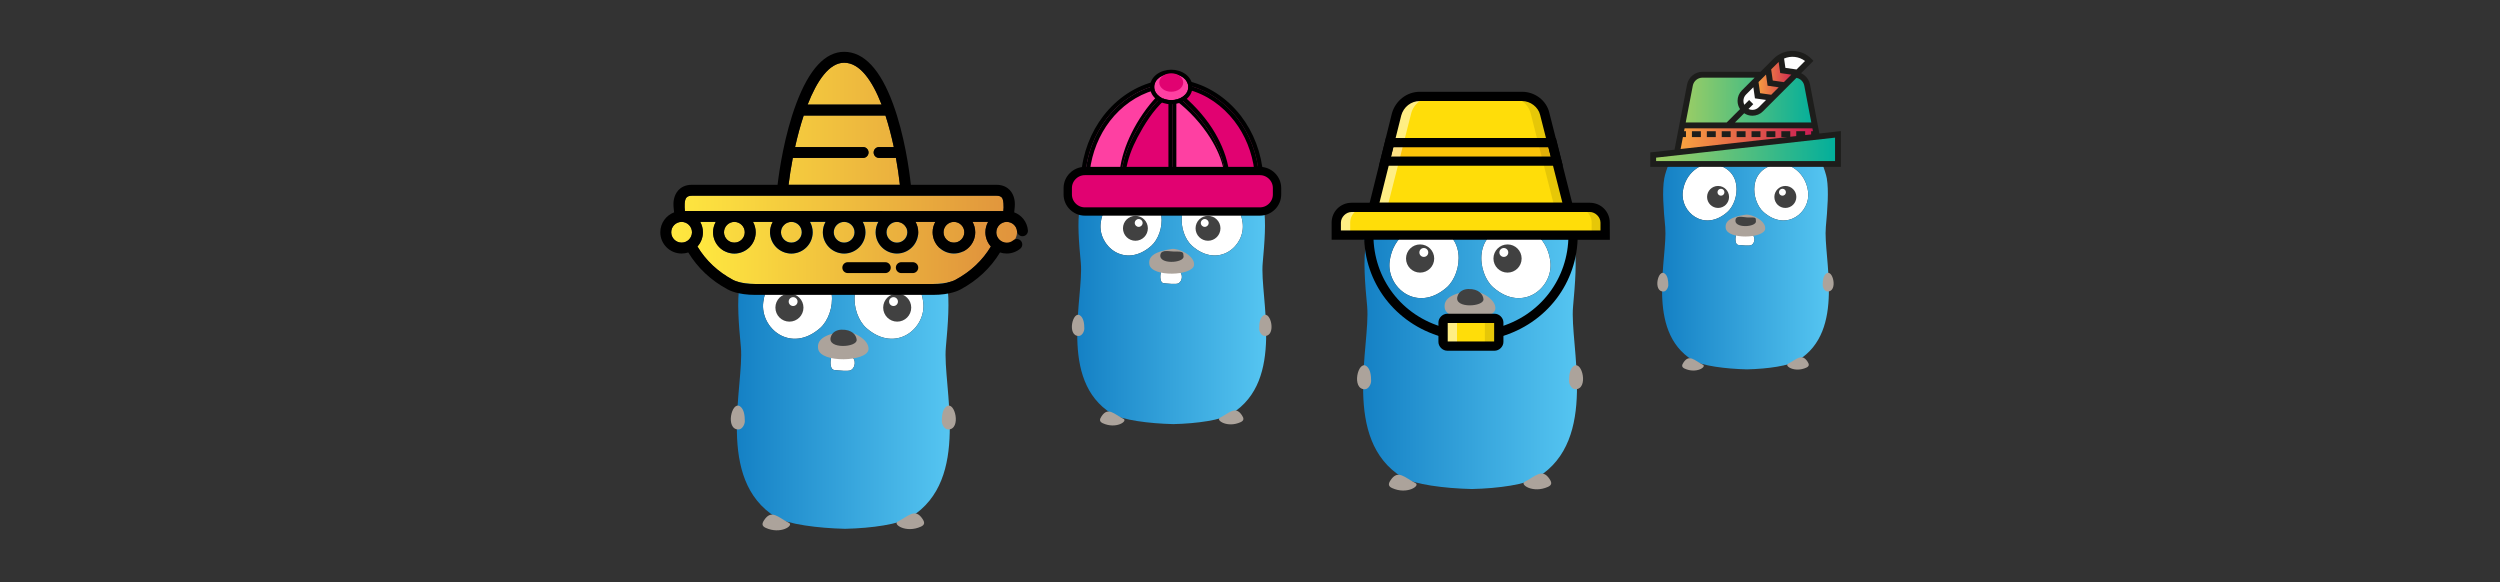 <?xml version="1.0" encoding="UTF-8" standalone="no"?>
<!DOCTYPE svg PUBLIC "-//W3C//DTD SVG 1.1//EN" "http://www.w3.org/Graphics/SVG/1.1/DTD/svg11.dtd">
<svg width="100%" height="100%" viewBox="0 0 601 140" version="1.1" xmlns="http://www.w3.org/2000/svg" xmlns:xlink="http://www.w3.org/1999/xlink" xml:space="preserve" xmlns:serif="http://www.serif.com/" style="fill-rule:evenodd;clip-rule:evenodd;stroke-linejoin:round;stroke-miterlimit:2;">
    <rect x="0" y="0" width="601" height="140" fill="#333333" stroke="none"/>
    <g transform="matrix(1,0,0,1,-201,-7780)">
        <g id="Generics" transform="matrix(0.586,0,0,0.182,201.763,7780)">
            <rect x="0" y="0" width="1024" height="768" style="fill:none;"/>
            <g id="Livello-1" serif:id="Livello 1">
            </g>
            <g transform="matrix(1.127,0,0,1.127,67.184,-65.546)">
                <g transform="matrix(1,0,0,1,-241.861,-19.306)">
                    <g id="Gopher">
                    </g>
                    <g id="Gopher1" serif:id="Gopher" transform="matrix(0.145,0,0,0.467,428.579,325.949)">
                        <path d="M381.081,363.552C378.301,364.788 373.668,395.058 387.876,396.602C397.452,397.529 423.707,400.618 429.884,396.602C441.931,388.88 440.695,370.347 433.9,365.714C422.471,358.301 384.17,362.008 381.081,363.552ZM302.625,136.834C270.811,133.127 217.375,162.78 209.344,225.792C200.695,291.274 277.915,356.139 352.046,291.274C391.892,256.371 405.792,148.88 302.625,136.834ZM517.606,136.834C414.44,148.88 428.34,256.371 468.185,291.274C542.317,356.139 619.537,291.274 610.888,225.792C603.166,162.78 549.73,133.127 517.606,136.834Z" style="fill:white;fill-rule:nonzero;"/>
                        <path d="M715.598,106.873C739.382,155.985 667.104,161.236 670.811,183.166C677.606,222.703 672.973,281.39 667.722,339.151C658.764,437.066 731.969,671.506 579.382,765.714C550.656,783.629 482.394,793.514 415.058,795.058L414.44,795.058C347.104,793.514 269.575,783.629 240.849,765.714C88.571,671.506 161.776,437.066 153.127,339.151C147.568,281.39 142.934,222.703 150.039,183.166C153.745,161.236 81.467,156.293 105.251,106.873C125.637,64.556 175.985,101.931 188.649,88.649C253.205,21.622 331.66,3.707 393.436,2.162L427.413,2.162C488.88,5.251 567.336,21.931 632.201,88.649C644.865,101.931 694.903,64.556 715.598,106.873ZM381.081,363.552C378.301,364.788 373.668,395.058 387.876,396.602C397.452,397.529 423.707,400.618 429.884,396.602C441.931,388.88 440.695,370.347 433.9,365.714C422.471,358.301 384.17,362.008 381.081,363.552ZM302.625,136.834C270.811,133.127 217.375,162.78 209.344,225.792C200.695,291.274 277.915,356.139 352.046,291.274C391.892,256.371 405.792,148.88 302.625,136.834ZM517.606,136.834C414.44,148.88 428.34,256.371 468.185,291.274C542.317,356.139 619.537,291.274 610.888,225.792C603.166,162.78 549.73,133.127 517.606,136.834Z" style="fill:url(#_Linear1);fill-rule:nonzero;"/>
                        <path d="M410.425,299.614C429.884,296.834 476.525,319.073 473.436,345.328C469.73,375.907 353.282,379.923 347.104,343.475C343.398,321.236 361.004,307.027 410.425,299.614ZM673.282,545.792C663.707,545.483 657.529,532.819 657.529,525.097C657.529,511.197 659.382,494.826 669.575,487.722C690.579,473.205 707.259,546.1 673.282,545.792ZM147.259,545.792C113.282,546.1 129.961,473.205 150.965,487.722C161.158,494.826 163.012,511.197 163.012,525.097C163.012,532.819 156.834,545.483 147.259,545.792ZM608.726,769.73C614.903,778.687 615.212,784.865 605.328,789.498C567.645,806.795 533.977,783.629 546.641,777.143C573.514,763.552 590.193,742.239 608.726,769.73ZM211.815,772.819C230.347,745.328 247.027,766.641 273.9,780.232C286.564,786.718 252.896,809.884 215.212,792.587C205.328,787.954 205.637,781.776 211.815,772.819Z" style="fill:rgb(172,163,155);fill-rule:nonzero;"/>
                        <path d="M657.838,114.286C659.382,107.799 675.444,104.71 684.402,115.83C695.212,129.112 668.649,147.336 667.413,139.923C664.324,119.846 655.985,120.772 657.838,114.286ZM162.703,114.286C164.556,120.772 156.216,119.846 153.127,139.923C151.892,147.336 125.328,129.112 136.139,115.83C144.788,104.71 160.849,107.799 162.703,114.286ZM545.551,275.131C526.104,275.131 510.339,259.366 510.339,239.918C510.339,220.471 526.104,204.706 545.551,204.706C564.998,204.706 580.764,220.471 580.764,239.918C580.764,259.366 564.998,275.131 545.551,275.131ZM536.285,235.903C542.426,235.903 547.404,230.925 547.404,224.783C547.404,218.642 542.426,213.664 536.285,213.664C530.144,213.664 525.165,218.642 525.165,224.783C525.165,230.925 530.144,235.903 536.285,235.903ZM378.61,314.44C382.317,300.232 395.29,295.598 405.792,295.29C432.664,294.672 442.857,309.189 443.784,320.618C445.637,340.077 370.27,344.71 378.61,314.44ZM274.989,275.131C255.542,275.131 239.777,259.366 239.777,239.918C239.777,220.471 255.542,204.706 274.989,204.706C294.437,204.706 310.202,220.471 310.202,239.918C310.202,259.366 294.437,275.131 274.989,275.131ZM284.256,235.903C290.397,235.903 295.375,230.925 295.375,224.783C295.375,218.642 290.397,213.664 284.256,213.664C278.115,213.664 273.136,218.642 273.136,224.783C273.136,230.925 278.115,235.903 284.256,235.903Z" style="fill:rgb(65,65,65);fill-rule:nonzero;"/>
                    </g>
                </g>
                <g transform="matrix(0.098,0,0,0.098,179.584,46.287)">
                    <g transform="matrix(1.707,0,0,5.486,5.68434e-14,0)">
                        <path d="M776.283,526.285C776.739,536.938 771.033,552.448 757.758,552.521C744.352,552.594 730.62,543.461 731.166,528.419C731.618,515.963 741.306,505.813 753.774,505.813C765.519,505.813 775.781,514.575 776.283,526.285ZM400.07,158.809C434.032,158.809 461.271,197.565 481.555,250.159L320.562,250.159C340.935,197.831 367.724,158.809 400.07,158.809ZM288.351,366.387L441.269,366.387C447.832,366.387 453.152,361.066 453.152,354.504C453.152,347.942 447.832,342.621 441.269,342.621L293.288,342.621C298.484,319.287 304.748,295.868 312.028,273.928L489.963,273.928C497.072,295.77 503.121,319.153 508.097,342.621L476.127,342.621C469.565,342.621 464.244,347.942 464.244,354.504C464.244,361.066 469.565,366.387 476.127,366.387L512.774,366.387C516.436,386.523 519.305,406.345 521.357,424.913L279.126,424.913C281.332,406.607 284.42,386.741 288.351,366.387ZM46.373,551.022C33.906,551.022 23.767,540.882 23.767,528.418C23.767,515.954 33.908,505.812 46.373,505.812C58.841,505.812 68.981,515.952 68.981,528.418C68.981,540.882 58.841,551.022 46.373,551.022ZM138.608,528.418C138.608,515.952 148.748,505.812 161.214,505.812C173.681,505.812 183.822,515.954 183.822,528.418C183.822,540.882 173.681,551.022 161.214,551.022C148.748,551.022 138.608,540.882 138.608,528.418ZM262.624,528.418C262.624,515.952 272.765,505.812 285.231,505.812C297.696,505.812 307.838,515.954 307.838,528.418C307.838,540.882 297.698,551.022 285.231,551.022C272.764,551.022 262.624,540.882 262.624,528.418ZM377.466,528.418C377.466,515.952 387.607,505.812 400.074,505.812C412.541,505.812 422.68,515.954 422.68,528.418C422.68,540.882 412.54,551.022 400.074,551.022C387.609,551.022 377.466,540.882 377.466,528.418ZM492.31,528.418C492.31,515.952 502.451,505.812 514.916,505.812C527.383,505.812 537.524,515.954 537.524,528.418C537.524,540.882 527.383,551.022 514.916,551.022C502.449,551.022 492.31,540.882 492.31,528.418ZM616.324,528.418C616.324,515.952 626.464,505.812 638.932,505.812C651.399,505.812 661.538,515.954 661.538,528.418C661.538,540.882 651.397,551.022 638.932,551.022C626.464,551.022 616.324,540.882 616.324,528.418ZM746.499,482.188C745.928,482.104 53.633,482.047 53.633,482.047C52.451,473.177 52.172,457.805 56.998,452.691C59.545,449.993 63.394,448.68 68.764,448.68L731.386,448.68C736.713,448.68 740.539,449.968 743.084,452.619C747.225,456.933 747.699,473.237 746.499,482.188Z" style="fill:url(#_Linear2);fill-rule:nonzero;"/>
                        <path d="M642,632.218L641.641,632.419C641.488,632.507 625.821,641.191 593.208,641.191L206.939,641.191C174.326,641.191 158.659,632.508 158.62,632.486L158.148,632.219C125.133,614.472 99.159,590.008 80.805,559.446C88.223,551.222 92.748,540.341 92.748,528.419C92.748,520.215 90.598,512.507 86.844,505.812L120.75,505.812C116.997,512.504 114.845,520.213 114.845,528.419C114.845,553.99 135.647,574.791 161.218,574.791C186.79,574.791 207.592,553.99 207.592,528.419C207.592,520.215 205.442,512.507 201.687,505.812L244.767,505.812C241.014,512.504 238.862,520.213 238.862,528.419C238.862,553.99 259.664,574.791 285.235,574.791C310.807,574.791 331.609,553.99 331.609,528.419C331.609,520.215 329.459,512.507 325.704,505.812L359.61,505.812C355.857,512.504 353.706,520.213 353.706,528.419C353.706,553.99 374.507,574.791 400.079,574.791C425.651,574.791 446.452,553.99 446.452,528.419C446.452,520.215 444.302,512.507 440.548,505.812L474.454,505.812C470.701,512.504 468.549,520.213 468.549,528.419C468.549,553.99 489.351,574.791 514.922,574.791C540.494,574.791 561.296,553.99 561.296,528.419C561.296,520.215 559.146,512.507 555.391,505.812L598.471,505.812C594.718,512.504 592.566,520.213 592.566,528.419C592.566,553.99 613.368,574.791 638.939,574.791C664.511,574.791 685.313,553.99 685.313,528.419C685.313,520.215 683.163,512.507 679.408,505.812L713.314,505.812C709.561,512.504 707.41,520.213 707.41,528.419C707.41,540.34 711.933,551.219 719.35,559.443C700.988,590.004 675.019,614.471 642,632.218Z" style="fill:url(#_Linear3);fill-rule:nonzero;"/>
                        <path d="M799.948,524.083C798.25,505.833 786.33,491.012 770.103,484.974C771.331,475.688 771.484,469.543 771.502,468.062C771.633,464.883 771.723,448.341 760.436,436.379C755.5,431.149 746.455,424.912 731.383,424.912L545.257,424.912C541.807,393.255 531.411,316.499 506.383,248.428C478.723,173.19 442.952,135.04 400.068,135.04C359.018,135.04 324.015,172.847 296.026,247.41C269.823,317.228 258.746,394.737 255.195,424.91L68.762,424.91C53.691,424.91 44.645,431.146 39.709,436.377C28.423,448.34 28.514,464.88 28.644,468.06C28.662,469.543 28.817,475.701 30.052,485.018C12.512,491.637 0,508.591 0,528.418C0,553.988 20.802,574.79 46.373,574.79C51.447,574.79 56.328,573.96 60.901,572.446C81.412,606.302 110.22,633.402 146.717,653.057C149.92,654.896 169.173,664.958 206.94,664.958L593.208,664.958C630.98,664.958 650.233,654.894 653.433,653.057C689.93,633.4 718.736,606.299 739.244,572.446C743.819,573.958 748.7,574.791 753.775,574.791C764.566,574.791 775.075,571 783.367,564.121C788.419,559.93 789.116,552.438 784.925,547.388C780.734,542.336 773.242,541.641 768.192,545.83C764.097,549.229 759.109,551.024 753.774,551.024C741.308,551.024 731.166,540.883 731.166,528.419C731.166,515.955 741.306,505.813 753.774,505.813C765.519,505.813 775.197,514.615 776.283,526.285C776.891,532.821 782.68,537.626 789.217,537.016C795.75,536.407 800.555,530.618 799.948,524.083ZM400.07,158.809C434.032,158.809 461.271,197.565 481.555,250.159L320.562,250.159C340.935,197.831 367.724,158.809 400.07,158.809ZM288.351,366.387L441.269,366.387C447.832,366.387 453.152,361.066 453.152,354.504C453.152,347.942 447.832,342.621 441.269,342.621L293.288,342.621C298.484,319.287 304.748,295.868 312.028,273.928L489.963,273.928C497.072,295.77 503.121,319.153 508.097,342.621L476.127,342.621C469.565,342.621 464.244,347.942 464.244,354.504C464.244,361.066 469.565,366.387 476.127,366.387L512.774,366.387C516.436,386.523 519.305,406.345 521.357,424.913L279.126,424.913C281.332,406.607 284.42,386.741 288.351,366.387ZM46.373,551.022C33.906,551.022 23.767,540.882 23.767,528.418C23.767,515.954 33.908,505.812 46.373,505.812C58.841,505.812 68.981,515.952 68.981,528.418C68.981,540.882 58.841,551.022 46.373,551.022ZM642,632.218L641.641,632.419C641.488,632.507 625.821,641.191 593.208,641.191L206.939,641.191C174.326,641.191 158.659,632.508 158.62,632.486L158.148,632.219C125.133,614.472 99.159,590.008 80.805,559.446C88.223,551.222 92.748,540.341 92.748,528.419C92.748,520.215 90.598,512.507 86.844,505.812L120.75,505.812C116.997,512.504 114.845,520.213 114.845,528.419C114.845,553.99 135.647,574.791 161.218,574.791C186.79,574.791 207.592,553.99 207.592,528.419C207.592,520.215 205.442,512.507 201.687,505.812L244.767,505.812C241.014,512.504 238.862,520.213 238.862,528.419C238.862,553.99 259.664,574.791 285.235,574.791C310.807,574.791 331.609,553.99 331.609,528.419C331.609,520.215 329.459,512.507 325.704,505.812L359.61,505.812C355.857,512.504 353.706,520.213 353.706,528.419C353.706,553.99 374.507,574.791 400.079,574.791C425.651,574.791 446.452,553.99 446.452,528.419C446.452,520.215 444.302,512.507 440.548,505.812L474.454,505.812C470.701,512.504 468.549,520.213 468.549,528.419C468.549,553.99 489.351,574.791 514.922,574.791C540.494,574.791 561.296,553.99 561.296,528.419C561.296,520.215 559.146,512.507 555.391,505.812L598.471,505.812C594.718,512.504 592.566,520.213 592.566,528.419C592.566,553.99 613.368,574.791 638.939,574.791C664.511,574.791 685.313,553.99 685.313,528.419C685.313,520.215 683.163,512.507 679.408,505.812L713.314,505.812C709.561,512.504 707.41,520.213 707.41,528.419C707.41,540.34 711.933,551.219 719.35,559.443C700.988,590.004 675.019,614.471 642,632.218ZM138.608,528.418C138.608,515.952 148.748,505.812 161.214,505.812C173.681,505.812 183.822,515.954 183.822,528.418C183.822,540.882 173.681,551.022 161.214,551.022C148.748,551.022 138.608,540.882 138.608,528.418ZM262.624,528.418C262.624,515.952 272.765,505.812 285.231,505.812C297.696,505.812 307.838,515.954 307.838,528.418C307.838,540.882 297.698,551.022 285.231,551.022C272.764,551.022 262.624,540.882 262.624,528.418ZM377.466,528.418C377.466,515.952 387.607,505.812 400.074,505.812C412.541,505.812 422.68,515.954 422.68,528.418C422.68,540.882 412.54,551.022 400.074,551.022C387.609,551.022 377.466,540.882 377.466,528.418ZM492.31,528.418C492.31,515.952 502.451,505.812 514.916,505.812C527.383,505.812 537.524,515.954 537.524,528.418C537.524,540.882 527.383,551.022 514.916,551.022C502.449,551.022 492.31,540.882 492.31,528.418ZM616.324,528.418C616.324,515.952 626.464,505.812 638.932,505.812C651.399,505.812 661.538,515.954 661.538,528.418C661.538,540.882 651.397,551.022 638.932,551.022C626.464,551.022 616.324,540.882 616.324,528.418ZM746.499,482.188C745.928,482.104 53.633,482.047 53.633,482.047C52.451,473.177 52.172,457.805 56.998,452.691C59.545,449.993 63.394,448.68 68.764,448.68L731.386,448.68C736.713,448.68 740.539,449.968 743.084,452.619C747.225,456.933 747.699,473.237 746.499,482.188Z" style="fill-rule:nonzero;"/>
                    </g>
                    <g transform="matrix(1.707,0,0,5.486,5.68434e-14,0)">
                        <path d="M549.407,593.657L524.454,593.657C517.891,593.657 512.571,598.977 512.571,605.539C512.571,612.102 517.891,617.422 524.454,617.422L549.407,617.422C555.969,617.422 561.29,612.102 561.29,605.539C561.29,598.977 555.969,593.657 549.407,593.657Z" style="fill-rule:nonzero;"/>
                    </g>
                    <g transform="matrix(1.707,0,0,5.486,5.68434e-14,0)">
                        <path d="M489.594,593.657L407.995,593.657C401.432,593.657 396.112,598.977 396.112,605.539C396.112,612.102 401.432,617.422 407.995,617.422L489.594,617.422C496.157,617.422 501.477,612.102 501.477,605.539C501.477,598.977 496.158,593.657 489.594,593.657Z" style="fill-rule:nonzero;"/>
                    </g>
                </g>
            </g>
            <g transform="matrix(1,0,0,1,91.562,-115.957)">
                <g transform="matrix(1,0,0,1,-100.25,-21.09)">
                    <g id="Gopher2" serif:id="Gopher">
                    </g>
                    <g id="Gopher3" serif:id="Gopher" transform="matrix(0.145,0,0,0.467,428.579,325.949)">
                        <path d="M381.081,363.552C378.301,364.788 373.668,395.058 387.876,396.602C397.452,397.529 423.707,400.618 429.884,396.602C441.931,388.88 440.695,370.347 433.9,365.714C422.471,358.301 384.17,362.008 381.081,363.552ZM302.625,136.834C270.811,133.127 217.375,162.78 209.344,225.792C200.695,291.274 277.915,356.139 352.046,291.274C391.892,256.371 405.792,148.88 302.625,136.834ZM517.606,136.834C414.44,148.88 428.34,256.371 468.185,291.274C542.317,356.139 619.537,291.274 610.888,225.792C603.166,162.78 549.73,133.127 517.606,136.834Z" style="fill:white;fill-rule:nonzero;"/>
                        <path d="M632.201,88.649C644.865,101.931 667.104,161.236 670.811,183.166C677.606,222.703 672.973,281.39 667.722,339.151C658.764,437.066 731.969,671.506 579.382,765.714C550.656,783.629 482.394,793.514 415.058,795.058L414.44,795.058C347.104,793.514 269.575,783.629 240.849,765.714C88.571,671.506 161.776,437.066 153.127,339.151C147.568,281.39 142.934,222.703 150.039,183.166C153.745,161.236 175.985,101.931 188.649,88.649C253.205,21.622 331.66,3.707 393.436,2.162L427.413,2.162C488.88,5.251 567.336,21.931 632.201,88.649ZM381.081,363.552C378.301,364.788 373.668,395.058 387.876,396.602C397.452,397.529 423.707,400.618 429.884,396.602C441.931,388.88 440.695,370.347 433.9,365.714C422.471,358.301 384.17,362.008 381.081,363.552ZM302.625,136.834C270.811,133.127 217.375,162.78 209.344,225.792C200.695,291.274 277.915,356.139 352.046,291.274C391.892,256.371 405.792,148.88 302.625,136.834ZM517.606,136.834C414.44,148.88 428.34,256.371 468.185,291.274C542.317,356.139 619.537,291.274 610.888,225.792C603.166,162.78 549.73,133.127 517.606,136.834Z" style="fill:url(#_Linear4);fill-rule:nonzero;"/>
                        <path d="M410.425,299.614C429.884,296.834 476.525,319.073 473.436,345.328C469.73,375.907 353.282,379.923 347.104,343.475C343.398,321.236 361.004,307.027 410.425,299.614ZM673.282,545.792C663.707,545.483 657.529,532.819 657.529,525.097C657.529,511.197 659.382,494.826 669.575,487.722C690.579,473.205 707.259,546.1 673.282,545.792ZM147.259,545.792C113.282,546.1 129.961,473.205 150.965,487.722C161.158,494.826 163.012,511.197 163.012,525.097C163.012,532.819 156.834,545.483 147.259,545.792ZM608.726,769.73C614.903,778.687 615.212,784.865 605.328,789.498C567.645,806.795 533.977,783.629 546.641,777.143C573.514,763.552 590.193,742.239 608.726,769.73ZM211.815,772.819C230.347,745.328 247.027,766.641 273.9,780.232C286.564,786.718 252.896,809.884 215.212,792.587C205.328,787.954 205.637,781.776 211.815,772.819Z" style="fill:rgb(172,163,155);fill-rule:nonzero;"/>
                        <path d="M512.967,276.454C493.52,276.454 477.755,260.689 477.755,241.242C477.755,221.794 493.52,206.029 512.967,206.029C532.414,206.029 548.179,221.794 548.179,241.242C548.179,260.689 532.414,276.454 512.967,276.454ZM503.7,237.226C509.842,237.226 514.82,232.248 514.82,226.106C514.82,219.965 509.842,214.987 503.7,214.987C497.559,214.987 492.581,219.965 492.581,226.106C492.581,232.248 497.559,237.226 503.7,237.226ZM378.61,314.44C382.317,300.232 407.033,307.342 417.535,307.033C444.408,306.415 442.857,309.189 443.784,320.618C445.637,340.077 370.27,344.71 378.61,314.44ZM307.574,276.454C288.126,276.454 272.361,260.689 272.361,241.242C272.361,221.794 288.126,206.029 307.574,206.029C327.021,206.029 342.786,221.794 342.786,241.242C342.786,260.689 327.021,276.454 307.574,276.454ZM316.84,237.226C322.981,237.226 327.96,232.248 327.96,226.106C327.96,219.965 322.981,214.987 316.84,214.987C310.699,214.987 305.72,219.965 305.72,226.106C305.72,232.248 310.699,237.226 316.84,237.226Z" style="fill:rgb(65,65,65);fill-rule:nonzero;"/>
                    </g>
                </g>
                <g id="_240487696" transform="matrix(0.143,0,0,0.458,330.87,123.506)">
                    <path d="M374.219,260.156C341.797,291.016 312.5,333.984 293.359,373.438C276.172,408.594 262.5,449.219 260.156,489.063L158.984,489.063C155.859,489.063 153.125,489.453 150,489.844C154.688,427.344 176.953,370.703 211.328,325.391C248.828,276.563 300.391,241.406 359.375,228.516C358.984,230.469 358.984,232.422 358.984,234.375C358.984,245.313 366.016,253.125 375,260.156L374.219,260.156Z" style="fill:rgb(254,64,162);fill-rule:nonzero;"/>
                    <path d="M365.726,268.585C336.713,298.561 310.813,337.461 293.359,373.438C276.172,408.594 262.5,449.219 260.156,489.063L158.984,489.063C155.859,489.063 153.125,489.453 150,489.844C154.688,427.344 176.953,370.703 211.328,325.391C248.828,276.563 300.391,241.406 359.375,228.516C358.984,230.469 358.984,232.422 358.984,234.375C358.984,245.313 366.016,253.125 375,260.156L374.219,260.156C371.459,262.783 368.723,265.497 366.013,268.289C365.435,267.817 364.866,267.34 364.307,266.86C364.728,267.482 365.203,268.059 365.726,268.585ZM357.358,260.029C353.066,255.116 349.861,249.725 348.229,243.658C297.724,258.1 253.661,289.925 220.839,332.651C190.322,372.888 169.763,422.424 163.254,477.097C181.122,477.097 249.155,477.098 249.154,477.098C253.232,439.358 266.365,401.413 282.606,368.192C300.623,331.06 327.399,290.933 357.358,260.029Z"/>
                    <path d="M400.781,265.234L400.781,489.453L253.516,489.453C256.25,449.609 271.094,409.375 289.453,374.219C310.938,333.594 337.5,291.016 373.438,259.766L377.344,260.156C384.375,263.281 392.578,264.844 400.781,265.234Z" style="fill:rgb(225,2,113);fill-rule:nonzero;"/>
                    <path d="M400.781,283.059L400.781,489.453L253.516,489.453C256.25,449.609 271.094,409.375 289.453,374.219C309.139,336.994 333.089,298.129 364.609,267.842C366.596,270.013 369.347,271.41 372.356,271.682C372.715,271.706 373.076,271.723 373.438,271.731L374.086,259.83L377.344,260.156C377.523,260.236 377.704,260.315 377.885,260.393L377.431,270.237L377.771,270.11L379.678,261.121C386.159,263.607 393.47,264.886 400.781,265.234L400.781,283.059L394.537,276.745L394.459,276.736L400.781,283.059ZM388.816,275.935C384.663,275.205 380.618,274.171 376.795,272.809C344.25,302.667 319.958,342.133 300.046,379.783C284.4,409.747 271.317,443.523 266.756,477.488C266.756,477.488 388.816,477.488 388.816,477.488L388.816,275.935Z"/>
                    <path d="M413.672,260.938C455.078,291.406 492.188,332.422 518.75,374.609C540.234,408.984 558.203,449.219 561.328,489.453L399.609,489.453L399.609,264.453C404.688,263.672 409.375,262.5 414.063,260.938L413.672,260.938Z" style="fill:rgb(254,64,162);fill-rule:nonzero;"/>
                    <path d="M416.829,263.286C456.963,293.496 492.864,333.496 518.75,374.609C540.234,408.984 558.203,449.219 561.328,489.453L399.609,489.453L399.609,264.453C404.022,263.774 408.139,262.801 412.217,261.532L413.672,270.499L413.673,261.066C413.714,261.053 413.754,261.04 413.794,261.027C413.87,261.082 413.946,261.138 414.021,261.194L414.058,271.725L416.829,263.286ZM413.673,260.938L414.02,260.938L414.02,260.952C413.945,260.977 413.87,261.002 413.794,261.027C413.754,260.997 413.714,260.967 413.673,260.938ZM411.574,274.318L411.575,477.488C411.575,477.488 547.871,477.488 547.872,477.49C542.496,443.509 526.799,410.067 508.615,380.969C483.89,341.704 449.769,303.478 411.574,274.318Z"/>
                    <path d="M432.813,226.953C494.531,238.672 548.438,274.609 587.5,325.391C621.875,370.313 644.141,427.344 648.828,489.844C645.703,489.453 642.969,489.063 639.844,489.063L551.563,489.063C548.828,448.438 532.031,407.422 512.109,373.047C488.672,332.422 452.344,291.797 415.625,262.109C425,255.078 433.984,245.703 433.984,234.375C433.984,232.031 433.594,229.297 433.203,226.953L432.813,226.953Z" style="fill:rgb(225,2,113);fill-rule:nonzero;"/>
                    <path d="M432.814,226.953L433.161,226.953L433.161,227.019C433.045,226.997 432.93,226.975 432.814,226.953ZM433.918,227.166C495.176,239.101 548.671,274.913 587.5,325.391C621.875,370.313 644.141,427.344 648.828,489.844C645.703,489.453 642.969,489.063 639.844,489.063L551.563,489.063C548.828,448.438 532.031,407.422 512.109,373.047C488.672,332.422 452.344,291.797 415.625,262.109C425,255.078 433.984,245.703 433.984,234.375C433.984,232.988 433.848,231.464 433.655,229.965L433.918,227.166ZM445.031,241.953C443.273,249.208 439.134,255.889 433.822,261.745C467.89,291.269 500.613,329.177 522.472,367.065C541.449,399.813 557.573,438.377 562.422,477.097L635.575,477.097C629.069,422.382 608.522,372.555 578.005,332.672C543.839,288.262 497.826,255.667 445.031,241.953Z"/>
                    <path d="M381.953,250.402L382.203,249.222C386.932,251.324 392.324,252.5 397.821,253.03L397.79,252.627C402.093,251.965 406.07,250.976 410.042,249.665C410.121,249.639 410.2,249.613 410.279,249.588C411.075,249.343 411.887,249.185 412.701,249.11C414.923,247.166 416.995,245.054 418.688,242.756C420.558,240.218 422.019,237.474 422.019,234.375C422.019,232.674 421.696,230.697 421.413,228.99L421.401,228.92C420.787,225.081 422.076,221.182 424.861,218.465C427.02,216.36 429.867,215.168 432.818,215.068L432.818,214.988L433.119,214.988L433.119,215.062C433.759,215.057 434.402,215.103 435.044,215.202C435.186,215.226 435.327,215.252 435.468,215.279C499.876,227.625 556.197,265.073 596.984,318.095L597.002,318.119C632.714,364.788 655.89,424.019 660.76,488.949C661.028,492.527 659.676,496.037 657.077,498.511C654.477,500.985 650.905,502.161 647.344,501.716C644.734,501.39 642.454,501.028 639.844,501.028L564.361,501.028C563.38,501.285 562.361,501.418 561.328,501.418L253.516,501.418C252.483,501.418 251.464,501.285 250.483,501.028L158.984,501.028C156.374,501.028 154.094,501.39 151.484,501.716C147.923,502.161 144.351,500.985 141.751,498.511C139.152,496.037 137.8,492.527 138.068,488.949C142.937,424.036 166.094,365.221 201.796,318.159L201.839,318.103C241.079,267.008 295.098,230.315 356.82,216.826C360.766,215.964 364.879,217.15 367.76,219.98C370.641,222.81 371.9,226.902 371.108,230.862C370.874,232.032 370.949,233.205 370.949,234.375C370.949,241.39 376.229,245.88 381.953,250.402ZM433.918,227.166L434.993,215.743L433.128,217.562L433.161,226.953L432.814,226.953C432.93,226.975 433.045,226.997 433.161,227.02L433.189,234.916L433.655,229.965C433.848,231.464 433.984,232.988 433.984,234.375C433.984,245.703 425,255.078 415.625,262.109C417.092,263.295 418.558,264.499 420.023,265.719C417.958,264.129 415.881,262.564 413.793,261.027C409.195,262.545 404.59,263.687 399.609,264.453L399.609,265.171C392.691,264.746 385.813,263.474 379.678,261.121L381.715,251.521L378.54,260.668C378.138,260.503 377.739,260.332 377.344,260.156L374.658,259.888C365.838,252.926 358.984,245.173 358.984,234.375C358.984,232.422 358.984,230.469 359.375,228.516C300.391,241.406 248.828,276.563 211.328,325.391C176.953,370.703 154.688,427.344 150,489.844C153.125,489.453 155.859,489.063 158.984,489.063L253.543,489.062C253.534,489.193 253.525,489.323 253.516,489.453L561.328,489.453C561.318,489.323 561.308,489.193 561.297,489.062L639.844,489.063C642.969,489.063 645.703,489.453 648.828,489.844C644.141,427.344 621.875,370.313 587.5,325.391C548.671,274.913 495.175,239.102 433.918,227.166ZM413.793,261.027C413.883,260.997 413.973,260.967 414.063,260.938L413.672,260.938L413.793,261.027ZM432.814,226.953L432.817,217.865L421.445,228.958L431.928,237.838L432.813,236.975L432.814,226.953ZM410.298,249.706L410.5,250.948C410.916,250.616 411.329,250.278 411.738,249.935L410.298,249.706Z"/>
                    <path d="M396.875,196.484C385.156,196.484 372.656,200 362.891,207.031C353.906,213.672 348.047,223.047 348.047,234.375C348.047,245.703 354.297,255.078 362.891,261.719C372.656,268.75 384.766,272.266 396.875,272.266C408.594,272.266 421.094,268.75 430.859,261.719C439.844,255.078 445.703,245.703 445.703,234.375C445.703,223.047 439.453,213.672 430.859,207.031C421.094,200 408.984,196.484 396.875,196.484Z" style="fill:rgb(254,64,162);"/>
                    <path d="M396.875,184.519C411.484,184.519 426.069,188.838 437.851,197.321C437.96,197.4 438.068,197.481 438.175,197.563C449.681,206.454 457.668,219.209 457.668,234.375C457.668,249.626 450.067,262.401 437.971,271.341C437.931,271.37 437.891,271.4 437.851,271.429C426.069,279.912 411.013,284.231 396.875,284.231C382.266,284.231 367.681,279.912 355.899,271.429C355.79,271.35 355.682,271.269 355.575,271.187C344.069,262.296 336.082,249.541 336.082,234.375C336.082,219.124 343.683,206.349 355.779,197.409C355.819,197.38 355.859,197.35 355.899,197.321C367.681,188.838 382.737,184.519 396.875,184.519ZM396.875,196.484C385.156,196.484 372.656,200 362.891,207.031C353.906,213.672 348.047,223.047 348.047,234.375C348.047,245.703 354.297,255.078 362.891,261.719C372.656,268.75 384.766,272.266 396.875,272.266C408.594,272.266 421.094,268.75 430.859,261.719C439.844,255.078 445.703,245.703 445.703,234.375C445.703,223.047 439.453,213.672 430.859,207.031C421.094,200 408.984,196.484 396.875,196.484Z"/>
                    <path d="M396.875,194.922C388.672,194.922 379.688,197.266 373.047,202.344C366.797,207.031 362.5,213.672 362.5,221.484C362.5,229.297 366.797,235.938 373.047,240.625C379.688,245.703 388.281,248.047 396.875,248.047C405.078,248.047 414.063,245.703 420.703,240.625C426.953,235.938 431.25,229.297 431.25,221.484C431.25,213.672 426.953,207.031 420.703,202.344C414.063,197.266 405.469,194.922 396.875,194.922Z" style="fill:rgb(225,2,113);"/>
                    <g transform="matrix(1,0,0,1,0,-11.965)">
                        <path d="M149.219,488.672L651.172,488.672C664.844,488.672 676.953,494.141 685.938,503.125C694.922,512.109 700.391,524.219 700.391,537.891L700.391,556.25C700.391,569.922 694.922,582.031 685.938,591.016C676.953,600 664.844,605.469 651.172,605.469L149.219,605.469C135.547,605.469 123.438,600 114.453,591.016C105.469,582.031 100,569.922 100,556.25L100,537.891C100,524.219 105.469,512.109 114.453,503.125C123.438,494.141 135.547,488.672 149.219,488.672Z" style="fill:rgb(225,2,113);fill-rule:nonzero;stroke:black;stroke-width:23.93px;"/>
                    </g>
                </g>
            </g>
            <g transform="matrix(1.132,0,0,1.132,10.39,-119.466)">
                <g transform="matrix(1,0,0,1,34.354,-21.09)">
                    <g id="Gopher4" serif:id="Gopher">
                    </g>
                    <g id="Gopher5" serif:id="Gopher" transform="matrix(0.145,0,0,0.467,428.579,325.949)">
                        <path d="M381.081,363.552C378.301,364.788 373.668,395.058 387.876,396.602C397.452,397.529 423.707,400.618 429.884,396.602C441.931,388.88 440.695,370.347 433.9,365.714C422.471,358.301 384.17,362.008 381.081,363.552ZM302.625,136.834C270.811,133.127 217.375,162.78 209.344,225.792C200.695,291.274 277.915,356.139 352.046,291.274C391.892,256.371 405.792,148.88 302.625,136.834ZM517.606,136.834C414.44,148.88 428.34,256.371 468.185,291.274C542.317,356.139 619.537,291.274 610.888,225.792C603.166,162.78 549.73,133.127 517.606,136.834Z" style="fill:white;fill-rule:nonzero;"/>
                        <path d="M715.598,106.873C739.382,155.985 667.104,161.236 670.811,183.166C677.606,222.703 672.973,281.39 667.722,339.151C658.764,437.066 731.969,671.506 579.382,765.714C550.656,783.629 482.394,793.514 415.058,795.058L414.44,795.058C347.104,793.514 269.575,783.629 240.849,765.714C88.571,671.506 161.776,437.066 153.127,339.151C147.568,281.39 142.934,222.703 150.039,183.166C153.745,161.236 81.467,156.293 105.251,106.873C125.637,64.556 175.985,101.931 188.649,88.649C253.205,21.622 331.66,3.707 393.436,2.162L427.413,2.162C488.88,5.251 567.336,21.931 632.201,88.649C644.865,101.931 694.903,64.556 715.598,106.873ZM381.081,363.552C378.301,364.788 373.668,395.058 387.876,396.602C397.452,397.529 423.707,400.618 429.884,396.602C441.931,388.88 440.695,370.347 433.9,365.714C422.471,358.301 384.17,362.008 381.081,363.552ZM302.625,136.834C270.811,133.127 217.375,162.78 209.344,225.792C200.695,291.274 277.915,356.139 352.046,291.274C391.892,256.371 405.792,148.88 302.625,136.834ZM517.606,136.834C414.44,148.88 428.34,256.371 468.185,291.274C542.317,356.139 619.537,291.274 610.888,225.792C603.166,162.78 549.73,133.127 517.606,136.834Z" style="fill:url(#_Linear5);fill-rule:nonzero;"/>
                        <path d="M410.425,299.614C429.884,296.834 476.525,319.073 473.436,345.328C469.73,375.907 353.282,379.923 347.104,343.475C343.398,321.236 361.004,307.027 410.425,299.614ZM673.282,545.792C663.707,545.483 657.529,532.819 657.529,525.097C657.529,511.197 659.382,494.826 669.575,487.722C690.579,473.205 707.259,546.1 673.282,545.792ZM147.259,545.792C113.282,546.1 129.961,473.205 150.965,487.722C161.158,494.826 163.012,511.197 163.012,525.097C163.012,532.819 156.834,545.483 147.259,545.792ZM608.726,769.73C614.903,778.687 615.212,784.865 605.328,789.498C567.645,806.795 533.977,783.629 546.641,777.143C573.514,763.552 590.193,742.239 608.726,769.73ZM211.815,772.819C230.347,745.328 247.027,766.641 273.9,780.232C286.564,786.718 252.896,809.884 215.212,792.587C205.328,787.954 205.637,781.776 211.815,772.819Z" style="fill:rgb(172,163,155);fill-rule:nonzero;"/>
                        <path d="M657.838,114.286C659.382,107.799 675.444,104.71 684.402,115.83C695.212,129.112 668.649,147.336 667.413,139.923C664.324,119.846 655.985,120.772 657.838,114.286ZM162.703,114.286C164.556,120.772 156.216,119.846 153.127,139.923C151.892,147.336 125.328,129.112 136.139,115.83C144.788,104.71 160.849,107.799 162.703,114.286ZM503.953,254.332C484.506,254.332 468.741,238.567 468.741,219.12C468.741,199.672 484.506,183.907 503.953,183.907C523.401,183.907 539.166,199.672 539.166,219.12C539.166,238.567 523.401,254.332 503.953,254.332ZM494.687,215.104C500.828,215.104 505.807,210.126 505.807,203.984C505.807,197.843 500.828,192.865 494.687,192.865C488.546,192.865 483.567,197.843 483.567,203.984C483.567,210.126 488.546,215.104 494.687,215.104ZM378.61,314.44C382.317,300.232 395.29,295.598 405.792,295.29C432.664,294.672 442.857,309.189 443.784,320.618C445.637,340.077 370.27,344.71 378.61,314.44ZM285.452,254.332C266.004,254.332 250.239,238.567 250.239,219.12C250.239,199.672 266.004,183.907 285.452,183.907C304.899,183.907 320.664,199.672 320.664,219.12C320.664,238.567 304.899,254.332 285.452,254.332ZM294.718,215.104C300.859,215.104 305.838,210.126 305.838,203.984C305.838,197.843 300.859,192.865 294.718,192.865C288.577,192.865 283.598,197.843 283.598,203.984C283.598,210.126 288.577,215.104 294.718,215.104Z" style="fill:rgb(65,65,65);fill-rule:nonzero;"/>
                    </g>
                </g>
                <g transform="matrix(0.126,0,0,0.404,472.451,202.732)">
                    <g>
                        <path d="M679.57,358.367L118.635,358.367L185.414,88.585C193.427,59.203 220.139,37.833 252.192,37.833L546.014,37.833C576.733,37.833 604.779,59.202 611.456,88.585L679.57,358.367Z" style="fill:rgb(255,221,9);fill-rule:nonzero;stroke:rgb(243,193,5);stroke-width:11.99px;"/>
                    </g>
                    <path d="M165.38,171.39L152.024,224.812L646.181,224.812L632.825,171.39L165.38,171.39Z" style="fill:rgb(252,195,9);fill-rule:nonzero;stroke:rgb(243,193,5);stroke-width:11.99px;"/>
                    <path d="M786.415,438.501L11.79,438.501L11.79,402.441C11.79,378.401 31.823,358.367 55.863,358.367L741.005,358.367C765.045,358.367 785.078,378.401 785.078,402.441L785.078,438.501L786.415,438.501Z" style="fill:rgb(255,221,9);fill-rule:nonzero;stroke:rgb(243,193,5);stroke-width:11.99px;"/>
                    <g opacity="0.1">
                        <path d="M742.341,358.367L702.275,358.367C726.315,358.367 746.348,378.401 746.348,402.441L746.348,438.501L786.415,438.501L786.415,402.441C786.415,378.401 766.381,358.367 742.341,358.367" style="fill:rgb(5,5,5);fill-rule:nonzero;"/>
                        <path d="M611.456,88.585C604.778,59.203 576.731,37.833 546.014,37.833L505.948,37.833C536.666,37.833 564.713,59.202 571.389,88.585L639.503,358.367L679.57,358.367L611.456,88.585Z" style="fill:rgb(5,5,5);fill-rule:nonzero;"/>
                    </g>
                    <path d="M467.216,759.035L330.989,759.035C324.311,759.035 318.969,753.693 318.969,747.015L318.969,690.921C318.969,684.243 324.311,678.901 330.989,678.901L467.216,678.901C473.894,678.901 479.236,684.243 479.236,690.921L479.236,747.015C479.236,753.693 473.894,759.035 467.216,759.035" style="fill:rgb(255,221,9);fill-rule:nonzero;stroke:rgb(243,193,5);stroke-width:11.99px;"/>
                    <path d="M467.216,678.901L427.149,678.901C433.827,678.901 439.169,684.243 439.169,690.921L439.169,747.015C439.169,753.693 433.827,759.035 427.149,759.035L467.216,759.035C473.894,759.035 479.236,753.693 479.236,747.015L479.236,690.921C479.236,684.245 473.894,678.901 467.216,678.901" style="fill:rgb(5,5,5);fill-opacity:0.1;fill-rule:nonzero;"/>
                    <g opacity="0.5">
                        <path d="M55.863,358.367L95.93,358.367C71.89,358.367 51.857,378.401 51.857,402.441L51.857,438.501L11.79,438.501L11.79,402.441C11.79,378.401 31.823,358.367 55.863,358.367" style="fill:white;fill-rule:nonzero;"/>
                        <path d="M186.749,88.585C193.427,59.203 221.474,37.833 252.19,37.833L292.257,37.833C261.539,37.833 233.492,59.202 226.815,88.585L158.702,358.367L118.635,358.367L186.749,88.585Z" style="fill:white;fill-rule:nonzero;"/>
                        <path d="M330.989,678.901L371.056,678.901C364.377,678.901 359.036,684.243 359.036,690.921L359.036,747.015C359.036,753.693 364.377,759.035 371.056,759.035L330.989,759.035C324.311,759.035 318.969,753.693 318.969,747.015L318.969,690.921C318.969,684.245 324.311,678.901 330.989,678.901" style="fill:white;fill-rule:nonzero;"/>
                    </g>
                    <path d="M798.682,451.935L-1.565,451.857L-1.565,402.442C-1.565,370.389 23.81,345.014 55.863,345.014L741.005,345.014C773.058,345.014 798.433,370.389 798.433,402.442L798.682,451.935ZM25.145,425.146L771.723,425.146L771.723,402.441C771.723,386.414 757.032,371.722 741.005,371.722L55.863,371.722C39.837,371.722 25.145,386.414 25.145,402.441L25.145,425.146Z" style="fill-rule:nonzero;"/>
                    <path d="M696.931,371.724L101.273,371.724L172.059,85.915C182.744,49.855 214.797,24.48 252.192,24.48L546.014,24.48C583.409,24.48 616.799,49.855 624.813,85.915L696.931,371.724ZM135.997,345.012L662.206,345.012L598.1,91.257C592.758,68.552 570.053,51.19 546.013,51.19L252.19,51.19C226.815,51.19 205.447,68.552 198.769,92.592L135.997,345.012Z" style="fill-rule:nonzero;"/>
                    <path d="M314.962,732.325C181.407,693.593 91.923,576.064 91.923,438.502L118.635,438.502C118.635,564.044 200.104,672.225 322.976,705.615L314.962,732.325Z" style="fill-rule:nonzero;"/>
                    <path d="M483.243,732.325L475.229,705.613C598.101,672.225 679.57,564.044 679.57,438.501L706.281,438.501C706.281,576.064 616.798,693.593 483.243,732.325Z" style="fill-rule:nonzero;"/>
                    <path d="M467.216,772.392L330.989,772.392C317.634,772.392 305.614,760.371 305.614,747.016L305.614,690.923C305.614,677.568 317.634,665.548 330.989,665.548L467.216,665.548C480.571,665.548 492.591,677.568 492.591,690.923L492.591,747.016C492.591,760.371 480.571,772.392 467.216,772.392ZM332.324,745.68L465.879,745.68L465.879,692.258L332.324,692.258L332.324,745.68Z" style="fill-rule:nonzero;"/>
                    <path d="M663.543,238.167L134.662,238.167L154.695,158.034L643.51,158.034L663.543,238.167ZM169.387,211.457L628.819,211.457L622.141,184.745L176.064,184.745L169.387,211.457Z" style="fill-rule:nonzero;"/>
                </g>
            </g>
            <g transform="matrix(0.883,0,0,0.883,116.289,-109.164)">
                <g transform="matrix(1,0,0,1,189.705,-21.09)">
                    <g id="Gopher6" serif:id="Gopher">
                    </g>
                    <g id="Gopher7" serif:id="Gopher" transform="matrix(0.145,0,0,0.467,428.579,325.949)">
                        <path d="M381.081,363.552C378.301,364.788 373.668,395.058 387.876,396.602C397.452,397.529 423.707,400.618 429.884,396.602C441.931,388.88 440.695,370.347 433.9,365.714C422.471,358.301 384.17,362.008 381.081,363.552ZM302.625,136.834C270.811,133.127 217.375,162.78 209.344,225.792C200.695,291.274 277.915,356.139 352.046,291.274C391.892,256.371 405.792,148.88 302.625,136.834ZM517.606,136.834C414.44,148.88 428.34,256.371 468.185,291.274C542.317,356.139 619.537,291.274 610.888,225.792C603.166,162.78 549.73,133.127 517.606,136.834Z" style="fill:white;fill-rule:nonzero;"/>
                        <path d="M632.201,88.649C644.865,101.931 667.104,161.236 670.811,183.166C677.606,222.703 672.973,281.39 667.722,339.151C658.764,437.066 731.969,671.506 579.382,765.714C550.656,783.629 482.394,793.514 415.058,795.058L414.44,795.058C347.104,793.514 269.575,783.629 240.849,765.714C88.571,671.506 161.776,437.066 153.127,339.151C147.568,281.39 142.934,222.703 150.039,183.166C153.745,161.236 175.985,101.931 188.649,88.649C253.205,21.622 331.66,3.707 393.436,2.162L427.413,2.162C488.88,5.251 567.336,21.931 632.201,88.649ZM381.081,363.552C378.301,364.788 373.668,395.058 387.876,396.602C397.452,397.529 423.707,400.618 429.884,396.602C441.931,388.88 440.695,370.347 433.9,365.714C422.471,358.301 384.17,362.008 381.081,363.552ZM302.625,136.834C270.811,133.127 217.375,162.78 209.344,225.792C200.695,291.274 277.915,356.139 352.046,291.274C391.892,256.371 405.792,148.88 302.625,136.834ZM517.606,136.834C414.44,148.88 428.34,256.371 468.185,291.274C542.317,356.139 619.537,291.274 610.888,225.792C603.166,162.78 549.73,133.127 517.606,136.834Z" style="fill:url(#_Linear6);fill-rule:nonzero;"/>
                        <path d="M410.425,299.614C429.884,296.834 476.525,319.073 473.436,345.328C469.73,375.907 353.282,379.923 347.104,343.475C343.398,321.236 361.004,307.027 410.425,299.614ZM673.282,545.792C663.707,545.483 657.529,532.819 657.529,525.097C657.529,511.197 659.382,494.826 669.575,487.722C690.579,473.205 707.259,546.1 673.282,545.792ZM147.259,545.792C113.282,546.1 129.961,473.205 150.965,487.722C161.158,494.826 163.012,511.197 163.012,525.097C163.012,532.819 156.834,545.483 147.259,545.792ZM608.726,769.73C614.903,778.687 615.212,784.865 605.328,789.498C567.645,806.795 533.977,783.629 546.641,777.143C573.514,763.552 590.193,742.239 608.726,769.73ZM211.815,772.819C230.347,745.328 247.027,766.641 273.9,780.232C286.564,786.718 252.896,809.884 215.212,792.587C205.328,787.954 205.637,781.776 211.815,772.819Z" style="fill:rgb(172,163,155);fill-rule:nonzero;"/>
                        <path d="M538.003,278.003C518.555,278.003 502.79,262.237 502.79,242.79C502.79,223.343 518.555,207.578 538.003,207.578C557.45,207.578 573.215,223.343 573.215,242.79C573.215,262.237 557.45,278.003 538.003,278.003ZM528.736,238.775C534.877,238.775 539.856,233.796 539.856,227.655C539.856,221.514 534.877,216.535 528.736,216.535C522.595,216.535 517.616,221.514 517.616,227.655C517.616,233.796 522.595,238.775 528.736,238.775ZM378.61,314.44C382.317,300.232 408.582,308.891 419.084,308.582C445.956,307.964 442.857,309.189 443.784,320.618C445.637,340.077 370.27,344.71 378.61,314.44ZM322.414,278.003C302.967,278.003 287.202,262.237 287.202,242.79C287.202,223.343 302.967,207.578 322.414,207.578C341.862,207.578 357.627,223.343 357.627,242.79C357.627,262.237 341.862,278.003 322.414,278.003ZM331.681,238.775C337.822,238.775 342.8,233.796 342.8,227.655C342.8,221.514 337.822,216.535 331.681,216.535C325.54,216.535 320.561,221.514 320.561,227.655C320.561,233.796 325.54,238.775 331.681,238.775Z" style="fill:rgb(65,65,65);fill-rule:nonzero;"/>
                    </g>
                </g>
                <g transform="matrix(0.173,0,0,0.557,633.528,143.963)">
                    <path d="M71.901,371.82L106.549,191.65C109.668,175.431 123.861,163.706 140.377,163.706L387.58,163.706C395.204,163.706 402.332,166.203 408.105,170.487C414.856,175.497 419.753,182.95 421.421,191.708L448.105,331.796L71.901,371.82Z" style="fill:url(#_Linear7);"/>
                    <path d="M7.866,379.824L288.017,347.806L288.017,348.494L504.134,324.325L504.134,403.837L7.866,403.837L7.866,379.824Z" style="fill:url(#_Linear8);"/>
                    <path d="M71.901,371.82L87.909,299.781L440.1,299.781L448.104,331.798L71.901,371.82Z" style="fill:url(#_Linear9);"/>
                    <rect x="111.925" y="315.933" width="24.013" height="15.732" style="fill:rgb(29,29,27);"/>
                    <rect x="151.946" y="315.933" width="24.013" height="15.732" style="fill:rgb(29,29,27);"/>
                    <rect x="191.968" y="315.933" width="24.013" height="15.732" style="fill:rgb(29,29,27);"/>
                    <rect x="231.989" y="315.933" width="24.013" height="15.732" style="fill:rgb(29,29,27);"/>
                    <rect x="272.01" y="315.933" width="24.013" height="15.732" style="fill:rgb(29,29,27);"/>
                    <rect x="312.031" y="315.933" width="24.013" height="15.732" style="fill:rgb(29,29,27);"/>
                    <path d="M336.612,126.432L251.713,211.331C239.21,223.834 239.21,244.107 251.713,256.611C264.216,269.115 284.488,269.115 296.993,256.611L427.171,126.433C402.164,101.425 361.619,101.425 336.612,126.432" style="fill:white;fill-rule:nonzero;"/>
                    <path d="M361.68,191.924L327.72,225.883L288.101,220.223L282.441,180.603L316.4,146.644L350.36,112.685L356.02,152.304L395.64,157.964L361.68,191.924Z" style="fill:url(#_Linear10);"/>
                    <path d="M454.159,321.999L429.148,190.69C427.155,180.23 421.346,170.972 412.792,164.624C410.366,162.823 407.788,161.31 405.096,160.082L438.294,126.884L432.732,121.321C404.699,93.288 359.085,93.288 331.049,121.321L296.025,156.346L296.025,156.294L140.377,156.294C120.124,156.294 102.649,170.729 98.825,190.618L65.193,365.498L0,372.789L0,411.703L512,411.703L512,315.53L454.159,321.999ZM413.694,193.635L432.501,292.369L227.534,292.369L252.26,267.643C258.75,271.98 266.372,274.308 274.353,274.308C285.006,274.308 295.022,270.159 302.555,262.626L392.653,172.528C396.528,173.275 400.187,174.86 403.418,177.258C408.792,181.246 412.442,187.063 413.694,193.635ZM415.66,127.272L392.86,150.072L362.974,145.803L359.389,120.706C377.637,112.752 399.28,114.937 415.66,127.272ZM342.174,132.447C343.033,131.588 343.92,130.775 344.82,129.983L349.066,159.708L378.952,163.978L358.897,184.033L329.011,179.763L324.741,149.877L342.174,132.447ZM310.839,163.783L315.109,193.668L344.994,197.939L324.939,217.994L295.053,213.725L290.783,183.839L310.839,163.783ZM311.034,231.898L291.43,251.502C286.869,256.064 280.804,258.576 274.353,258.576C270.624,258.576 267.035,257.712 263.779,256.122L276.682,243.219L265.559,232.095L252.655,244.999C251.065,241.744 250.201,238.155 250.201,234.426C250.201,227.975 252.714,221.909 257.275,217.349L276.878,197.745L281.148,227.63L311.034,231.898ZM114.273,193.588C116.675,181.094 127.653,172.025 140.377,172.025L280.347,172.025L246.152,206.22C238.619,213.753 234.47,223.768 234.47,234.423C234.47,242.404 236.799,250.027 241.135,256.516L205.285,292.366L95.277,292.366L114.273,193.588ZM87.721,331.659L95.914,331.659L95.914,315.927L90.747,315.927L92.253,308.098L435.498,308.098L436.989,315.927L432.095,315.927L432.095,324.466L416.087,326.256L416.087,315.927L392.074,315.927L392.074,328.941L376.066,330.731L376.066,315.927L352.053,315.927L352.053,331.659L367.777,331.659L81.565,363.667L87.721,331.659ZM496.269,395.971L15.732,395.971L15.732,386.859L496.269,333.12L496.269,395.971Z" style="fill:rgb(29,29,27);fill-rule:nonzero;"/>
                </g>
            </g>
        </g>
    </g>
    <defs>
        <linearGradient id="_Linear1" x1="0" y1="0" x2="1" y2="0" gradientUnits="userSpaceOnUse" gradientTransform="matrix(619.975,0,0,792.896,100.437,398.61)"><stop offset="0" style="stop-color:rgb(15,123,193);stop-opacity:1"/><stop offset="1" style="stop-color:rgb(91,203,245);stop-opacity:1"/></linearGradient>
        <linearGradient id="_Linear2" x1="0" y1="0" x2="1" y2="0" gradientUnits="userSpaceOnUse" gradientTransform="matrix(752.522,0,0,482.382,23.767,400)"><stop offset="0" style="stop-color:rgb(255,232,63);stop-opacity:1"/><stop offset="1" style="stop-color:rgb(224,147,61);stop-opacity:1"/></linearGradient>
        <linearGradient id="_Linear3" x1="0" y1="0" x2="1" y2="0" gradientUnits="userSpaceOnUse" gradientTransform="matrix(638.546,0,0,135.379,80.805,573.501)"><stop offset="0" style="stop-color:rgb(255,232,63);stop-opacity:1"/><stop offset="1" style="stop-color:rgb(224,147,61);stop-opacity:1"/></linearGradient>
        <linearGradient id="_Linear4" x1="0" y1="0" x2="1" y2="0" gradientUnits="userSpaceOnUse" gradientTransform="matrix(619.975,0,0,792.896,100.437,398.61)"><stop offset="0" style="stop-color:rgb(15,123,193);stop-opacity:1"/><stop offset="1" style="stop-color:rgb(91,203,245);stop-opacity:1"/></linearGradient>
        <linearGradient id="_Linear5" x1="0" y1="0" x2="1" y2="0" gradientUnits="userSpaceOnUse" gradientTransform="matrix(619.975,0,0,792.896,100.437,398.61)"><stop offset="0" style="stop-color:rgb(15,123,193);stop-opacity:1"/><stop offset="1" style="stop-color:rgb(91,203,245);stop-opacity:1"/></linearGradient>
        <linearGradient id="_Linear6" x1="0" y1="0" x2="1" y2="0" gradientUnits="userSpaceOnUse" gradientTransform="matrix(619.975,0,0,792.896,100.437,398.61)"><stop offset="0" style="stop-color:rgb(15,123,193);stop-opacity:1"/><stop offset="1" style="stop-color:rgb(91,203,245);stop-opacity:1"/></linearGradient>
        <linearGradient id="_Linear7" x1="0" y1="0" x2="1" y2="0" gradientUnits="userSpaceOnUse" gradientTransform="matrix(376.204,0,0,208.114,71.901,267.763)"><stop offset="0" style="stop-color:rgb(163,207,98);stop-opacity:1"/><stop offset="1" style="stop-color:rgb(0,174,156);stop-opacity:1"/></linearGradient>
        <linearGradient id="_Linear8" x1="0" y1="0" x2="1" y2="0" gradientUnits="userSpaceOnUse" gradientTransform="matrix(496.268,0,0,79.512,7.866,364.081)"><stop offset="0" style="stop-color:rgb(163,207,98);stop-opacity:1"/><stop offset="1" style="stop-color:rgb(0,174,156);stop-opacity:1"/></linearGradient>
        <linearGradient id="_Linear9" x1="0" y1="0" x2="1" y2="0" gradientUnits="userSpaceOnUse" gradientTransform="matrix(376.203,0,0,72.039,71.901,335.801)"><stop offset="0" style="stop-color:rgb(250,166,63);stop-opacity:1"/><stop offset="1" style="stop-color:rgb(201,23,84);stop-opacity:1"/></linearGradient>
        <linearGradient id="_Linear10" x1="0" y1="0" x2="1" y2="0" gradientUnits="userSpaceOnUse" gradientTransform="matrix(113.199,0,0,113.198,282.441,169.284)"><stop offset="0" style="stop-color:rgb(250,166,63);stop-opacity:1"/><stop offset="1" style="stop-color:rgb(201,23,84);stop-opacity:1"/></linearGradient>
    </defs>
</svg>
